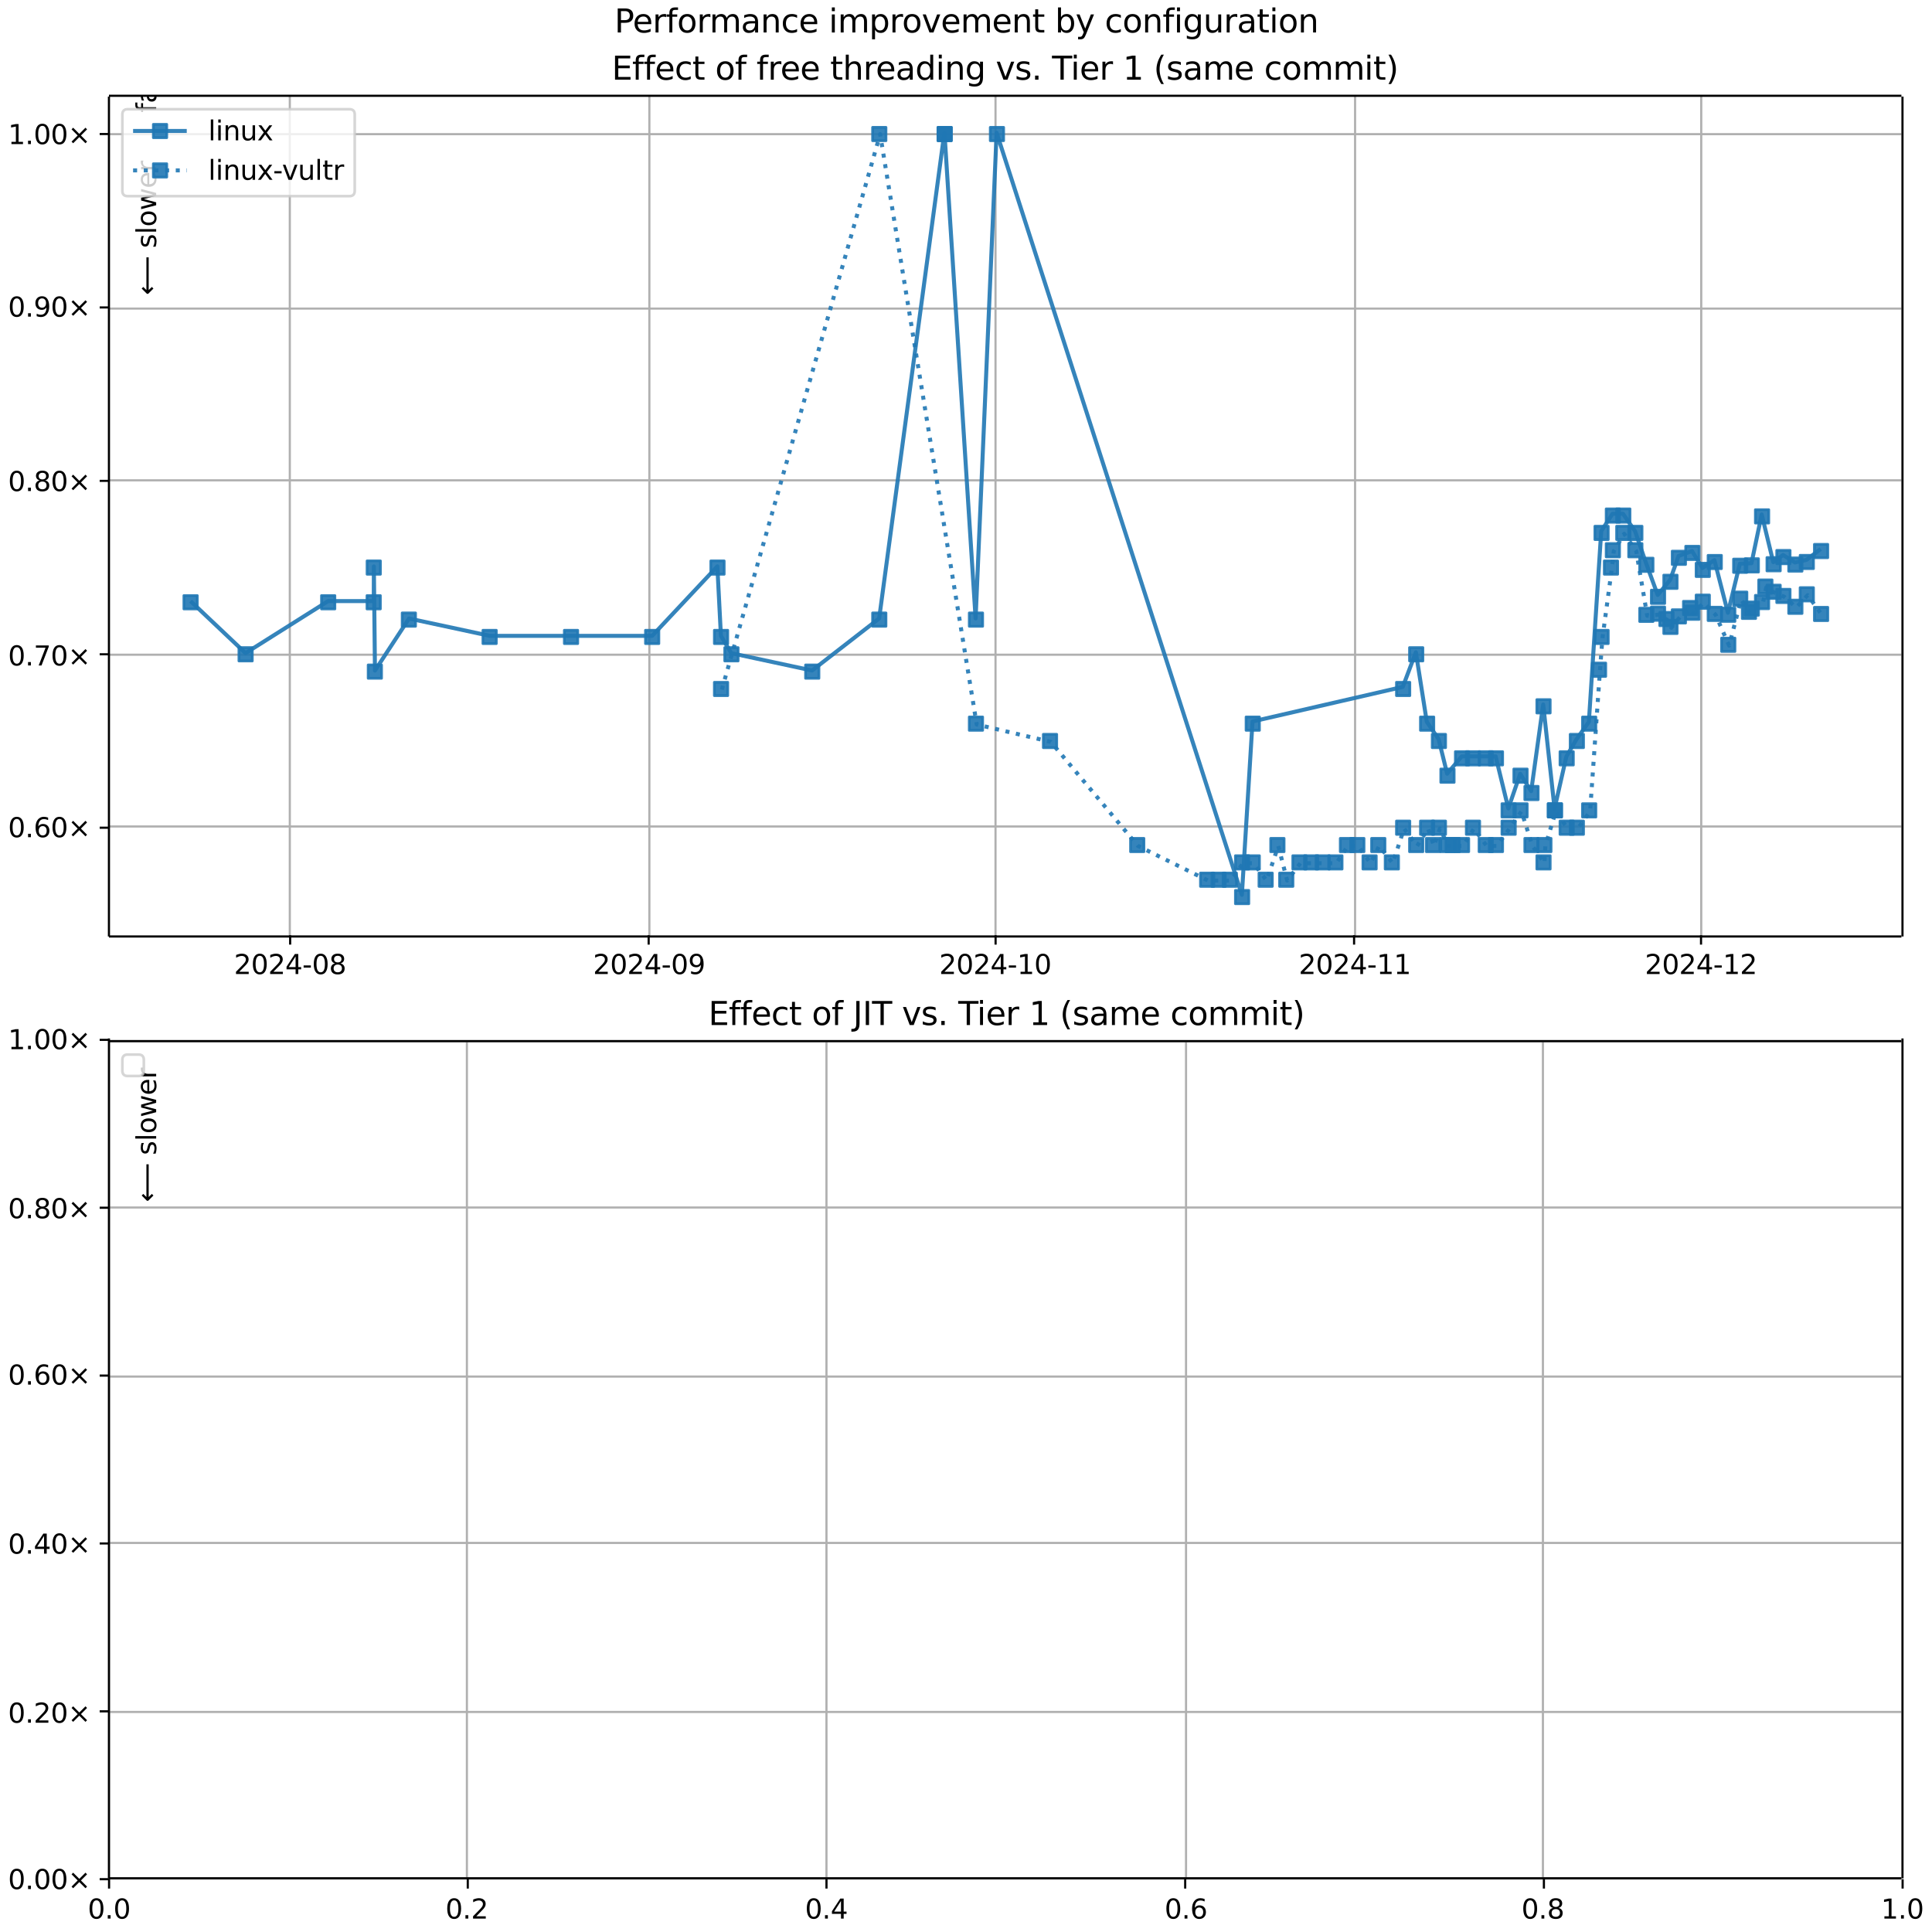 <?xml version="1.0" encoding="UTF-8"?>
<!DOCTYPE svg  PUBLIC '-//W3C//DTD SVG 1.1//EN'  'http://www.w3.org/Graphics/SVG/1.1/DTD/svg11.dtd'>
<svg width="720pt" height="720pt" version="1.1" viewBox="0 0 720 720" xmlns="http://www.w3.org/2000/svg" xmlns:xlink="http://www.w3.org/1999/xlink">
<defs>
<style type="text/css">*{stroke-linejoin: round; stroke-linecap: butt}</style>
</defs>
<path d="m0 720h720v-720h-720z" fill="#fff"/>
<path d="m40.6 349h668v-313h-668z" fill="#fff"/>
<path d="m108 349v-313" clip-path="url(#e)" fill="none" stroke="#b0b0b0" stroke-linecap="square" stroke-width=".8"/>
<defs>
<path id="i" d="m0 0v3.5" stroke="#000" stroke-width=".8"/>
</defs>
<use x="108.133" y="348.529" stroke="#000000" stroke-width=".8" xlink:href="#i"/>
<g transform="translate(87.2 363) scale(.1 -.1)">
<defs>
<path id="h" transform="scale(.016)" d="m1228 531h2203v-531h-2962v531q359 372 979 998 621 627 780 809 303 340 423 576 121 236 121 464 0 372-261 606-261 235-680 235-297 0-627-103-329-103-704-313v638q381 153 712 231 332 78 607 78 725 0 1156-363 431-362 431-968 0-288-108-546-107-257-392-607-78-91-497-524-418-433-1181-1211z"/>
<path id="b" transform="scale(.016)" d="m2034 4250q-487 0-733-480-245-479-245-1442 0-959 245-1439 246-480 733-480 491 0 736 480 246 480 246 1439 0 963-246 1442-245 480-736 480zm0 500q785 0 1199-621 414-620 414-1801 0-1178-414-1799-414-620-1199-620-784 0-1198 620-414 621-414 1799 0 1181 414 1801 414 621 1198 621z"/>
<path id="u" transform="scale(.016)" d="m2419 4116-1594-2491h1594v2491zm-166 550h794v-3041h666v-525h-666v-1100h-628v1100h-2106v609l1940 2957z"/>
<path id="w" transform="scale(.016)" d="m313 2009h1684v-512h-1684v512z"/>
<path id="aa" transform="scale(.016)" d="m2034 2216q-450 0-708-241-257-241-257-662 0-422 257-663 258-241 708-241t709 242q260 243 260 662 0 421-258 662-257 241-711 241zm-631 268q-406 100-633 378-226 279-226 679 0 559 398 884 399 325 1092 325 697 0 1094-325t397-884q0-400-227-679-226-278-629-378 456-106 710-416 255-309 255-755 0-679-414-1042-414-362-1186-362-771 0-1186 362-414 363-414 1042 0 446 256 755 257 310 713 416zm-231 997q0-362 226-565 227-203 636-203 407 0 636 203 230 203 230 565 0 363-230 566-229 203-636 203-409 0-636-203-226-203-226-566z"/>
</defs>
<use xlink:href="#h"/>
<use x="63.623" xlink:href="#b"/>
<use x="127.246" xlink:href="#h"/>
<use x="190.869" xlink:href="#u"/>
<use x="254.492" xlink:href="#w"/>
<use x="290.576" xlink:href="#b"/>
<use x="354.199" xlink:href="#aa"/>
</g>
<path d="m242 349v-313" clip-path="url(#e)" fill="none" stroke="#b0b0b0" stroke-linecap="square" stroke-width=".8"/>
<use x="241.735" y="348.529" stroke="#000000" stroke-width=".8" xlink:href="#i"/>
<g transform="translate(221 363) scale(.1 -.1)">
<defs>
<path id="ah" transform="scale(.016)" d="m703 97v575q238-113 481-172 244-59 479-59 625 0 954 420 330 420 377 1277-181-269-460-413-278-144-615-144-700 0-1108 423-408 424-408 1159 0 718 425 1152 425 435 1131 435 810 0 1236-621 427-620 427-1801 0-1103-524-1761-523-658-1407-658-238 0-482 47-243 47-506 141zm1256 1978q425 0 673 290 249 291 249 798 0 503-249 795-248 292-673 292t-673-292-248-795q0-507 248-798 248-290 673-290z"/>
</defs>
<use xlink:href="#h"/>
<use x="63.623" xlink:href="#b"/>
<use x="127.246" xlink:href="#h"/>
<use x="190.869" xlink:href="#u"/>
<use x="254.492" xlink:href="#w"/>
<use x="290.576" xlink:href="#b"/>
<use x="354.199" xlink:href="#ah"/>
</g>
<path d="m371 349v-313" clip-path="url(#e)" fill="none" stroke="#b0b0b0" stroke-linecap="square" stroke-width=".8"/>
<use x="371.028" y="348.529" stroke="#000000" stroke-width=".8" xlink:href="#i"/>
<g transform="translate(350 363) scale(.1 -.1)">
<defs>
<path id="q" transform="scale(.016)" d="m794 531h1031v3560l-1122-225v575l1116 225h631v-4135h1031v-531h-2687v531z"/>
</defs>
<use xlink:href="#h"/>
<use x="63.623" xlink:href="#b"/>
<use x="127.246" xlink:href="#h"/>
<use x="190.869" xlink:href="#u"/>
<use x="254.492" xlink:href="#w"/>
<use x="290.576" xlink:href="#q"/>
<use x="354.199" xlink:href="#b"/>
</g>
<path d="m505 349v-313" clip-path="url(#e)" fill="none" stroke="#b0b0b0" stroke-linecap="square" stroke-width=".8"/>
<use x="504.63" y="348.529" stroke="#000000" stroke-width=".8" xlink:href="#i"/>
<g transform="translate(484 363) scale(.1 -.1)">
<use xlink:href="#h"/>
<use x="63.623" xlink:href="#b"/>
<use x="127.246" xlink:href="#h"/>
<use x="190.869" xlink:href="#u"/>
<use x="254.492" xlink:href="#w"/>
<use x="290.576" xlink:href="#q"/>
<use x="354.199" xlink:href="#q"/>
</g>
<path d="m634 349v-313" clip-path="url(#e)" fill="none" stroke="#b0b0b0" stroke-linecap="square" stroke-width=".8"/>
<use x="633.923" y="348.529" stroke="#000000" stroke-width=".8" xlink:href="#i"/>
<g transform="translate(613 363) scale(.1 -.1)">
<use xlink:href="#h"/>
<use x="63.623" xlink:href="#b"/>
<use x="127.246" xlink:href="#h"/>
<use x="190.869" xlink:href="#u"/>
<use x="254.492" xlink:href="#w"/>
<use x="290.576" xlink:href="#q"/>
<use x="354.199" xlink:href="#h"/>
</g>
<path d="m40.6 308h668" clip-path="url(#e)" fill="none" stroke="#b0b0b0" stroke-linecap="square" stroke-width=".8"/>
<defs>
<path id="j" d="m0 0h-3.5" stroke="#000" stroke-width=".8"/>
</defs>
<use x="40.646" y="308.46" stroke="#000000" stroke-width=".8" xlink:href="#j"/>
<g transform="translate(3 312) scale(.1 -.1)">
<defs>
<path id="c" transform="scale(.016)" d="m684 794h660v-794h-660v794z"/>
<path id="ac" transform="scale(.016)" d="m2113 2584q-425 0-674-291-248-290-248-796 0-503 248-796 249-292 674-292t673 292q248 293 248 796 0 506-248 796-248 291-673 291zm1253 1979v-575q-238 112-480 171-242 60-480 60-625 0-955-422-329-422-376-1275 184 272 462 417 279 145 613 145 703 0 1111-427 408-426 408-1160 0-719-425-1154-425-434-1131-434-810 0-1238 620-428 621-428 1799 0 1106 525 1764t1409 658q238 0 480-47t505-140z"/>
<path id="k" transform="scale(.016)" d="m4488 3438-1429-1435 1429-1428-372-378-1435 1434-1434-1434-369 378 1425 1428-1425 1435 369 378 1434-1435 1435 1435 372-378z"/>
</defs>
<use xlink:href="#b"/>
<use x="63.623" xlink:href="#c"/>
<use x="95.41" xlink:href="#ac"/>
<use x="159.033" xlink:href="#b"/>
<use x="222.656" xlink:href="#k"/>
</g>
<path d="m40.6 244h668" clip-path="url(#e)" fill="none" stroke="#b0b0b0" stroke-linecap="square" stroke-width=".8"/>
<use x="40.646" y="243.833" stroke="#000000" stroke-width=".8" xlink:href="#j"/>
<g transform="translate(3 248) scale(.1 -.1)">
<defs>
<path id="au" transform="scale(.016)" d="m525 4666h3e3v-269l-1694-4397h-659l1594 4134h-2241v532z"/>
</defs>
<use xlink:href="#b"/>
<use x="63.623" xlink:href="#c"/>
<use x="95.41" xlink:href="#au"/>
<use x="159.033" xlink:href="#b"/>
<use x="222.656" xlink:href="#k"/>
</g>
<path d="m40.6 179h668" clip-path="url(#e)" fill="none" stroke="#b0b0b0" stroke-linecap="square" stroke-width=".8"/>
<use x="40.646" y="179.205" stroke="#000000" stroke-width=".8" xlink:href="#j"/>
<g transform="translate(3 183) scale(.1 -.1)">
<use xlink:href="#b"/>
<use x="63.623" xlink:href="#c"/>
<use x="95.41" xlink:href="#aa"/>
<use x="159.033" xlink:href="#b"/>
<use x="222.656" xlink:href="#k"/>
</g>
<path d="m40.6 115h668" clip-path="url(#e)" fill="none" stroke="#b0b0b0" stroke-linecap="square" stroke-width=".8"/>
<use x="40.646" y="114.578" stroke="#000000" stroke-width=".8" xlink:href="#j"/>
<g transform="translate(3 118) scale(.1 -.1)">
<use xlink:href="#b"/>
<use x="63.623" xlink:href="#c"/>
<use x="95.41" xlink:href="#ah"/>
<use x="159.033" xlink:href="#b"/>
<use x="222.656" xlink:href="#k"/>
</g>
<path d="m40.6 50h668" clip-path="url(#e)" fill="none" stroke="#b0b0b0" stroke-linecap="square" stroke-width=".8"/>
<use x="40.646" y="49.951" stroke="#000000" stroke-width=".8" xlink:href="#j"/>
<g transform="translate(3 53.7) scale(.1 -.1)">
<use xlink:href="#q"/>
<use x="63.623" xlink:href="#c"/>
<use x="95.41" xlink:href="#b"/>
<use x="159.033" xlink:href="#b"/>
<use x="222.656" xlink:href="#k"/>
</g>
<path d="m71 224 20.5 19.4 30.8-19.4h17l0.028-12.9 0.41 38.8 12.7-19.4 30.1 6.46h30.3 30.2l24.3-25.9 1.33 25.9 3.87 6.46 30.1 6.46 25-19.4 24.3-181h0.045l11.6 181 7.83-181 91.4 284 3.97-64.6 56-12.9 4.87-12.9 4.07 25.9 4.4 6.46 3.19 12.9 5.43-6.46h4.08 4.75 3.81l4.73 19.4 4.42-12.9 4.09 6.46 4.48-32.3 4.24 38.8 4.39-19.4 3.8-6.46 4.59-6.46 4.61-71.1 4.21-6.46h3.89l4.49 6.46 4.1 11.9 4.35 11.9 4.63-5.59 3.14-8.94 5.03-1.83 3.88 6.33 4.46-2.93 5.03 19.6 4.46-18.3 4.32-0.154 3.81-18.2 4.31 17.8 3.65-2.68 4.45 2.79 4.26-0.958 5.32-4.08" clip-path="url(#e)" fill="none" stroke="#1f77b4" stroke-linecap="square" stroke-opacity=".9" stroke-width="1.5"/>
<defs>
<path id="a" d="m-2.5 2.5h5v-5h-5z" stroke="#1f77b4" stroke-opacity=".9"/>
</defs>
<g clip-path="url(#e)" fill="#1f77b4" fill-opacity=".9" stroke="#1f77b4" stroke-opacity=".9">
<use x="71.027" y="224.444" xlink:href="#a"/>
<use x="91.533" y="243.833" xlink:href="#a"/>
<use x="122.307" y="224.444" xlink:href="#a"/>
<use x="139.262" y="224.444" xlink:href="#a"/>
<use x="139.289" y="211.519" xlink:href="#a"/>
<use x="139.7" y="250.295" xlink:href="#a"/>
<use x="152.372" y="230.907" xlink:href="#a"/>
<use x="182.471" y="237.37" xlink:href="#a"/>
<use x="212.808" y="237.37" xlink:href="#a"/>
<use x="243.044" y="237.37" xlink:href="#a"/>
<use x="267.391" y="211.519" xlink:href="#a"/>
<use x="268.717" y="237.37" xlink:href="#a"/>
<use x="272.583" y="243.833" xlink:href="#a"/>
<use x="302.7" y="250.295" xlink:href="#a"/>
<use x="327.684" y="230.907" xlink:href="#a"/>
<use x="352.027" y="49.951" xlink:href="#a"/>
<use x="352.072" y="49.951" xlink:href="#a"/>
<use x="363.713" y="230.907" xlink:href="#a"/>
<use x="371.539" y="49.951" xlink:href="#a"/>
<use x="462.902" y="334.311" xlink:href="#a"/>
<use x="466.867" y="269.684" xlink:href="#a"/>
<use x="522.911" y="256.758" xlink:href="#a"/>
<use x="527.777" y="243.833" xlink:href="#a"/>
<use x="531.847" y="269.684" xlink:href="#a"/>
<use x="536.245" y="276.146" xlink:href="#a"/>
<use x="539.431" y="289.072" xlink:href="#a"/>
<use x="544.859" y="282.609" xlink:href="#a"/>
<use x="548.94" y="282.609" xlink:href="#a"/>
<use x="553.689" y="282.609" xlink:href="#a"/>
<use x="557.496" y="282.609" xlink:href="#a"/>
<use x="562.229" y="301.997" xlink:href="#a"/>
<use x="566.651" y="289.072" xlink:href="#a"/>
<use x="570.74" y="295.535" xlink:href="#a"/>
<use x="575.225" y="263.221" xlink:href="#a"/>
<use x="579.463" y="301.997" xlink:href="#a"/>
<use x="583.856" y="282.609" xlink:href="#a"/>
<use x="587.651" y="276.146" xlink:href="#a"/>
<use x="592.246" y="269.684" xlink:href="#a"/>
<use x="596.86" y="198.594" xlink:href="#a"/>
<use x="601.07" y="192.131" xlink:href="#a"/>
<use x="604.955" y="192.131" xlink:href="#a"/>
<use x="609.45" y="198.594" xlink:href="#a"/>
<use x="613.553" y="210.49" xlink:href="#a"/>
<use x="617.899" y="222.411" xlink:href="#a"/>
<use x="622.529" y="216.821" xlink:href="#a"/>
<use x="625.672" y="207.88" xlink:href="#a"/>
<use x="630.702" y="206.049" xlink:href="#a"/>
<use x="634.58" y="212.382" xlink:href="#a"/>
<use x="639.039" y="209.45" xlink:href="#a"/>
<use x="644.07" y="229.097" xlink:href="#a"/>
<use x="648.528" y="210.846" xlink:href="#a"/>
<use x="652.853" y="210.692" xlink:href="#a"/>
<use x="656.668" y="192.444" xlink:href="#a"/>
<use x="660.978" y="210.273" xlink:href="#a"/>
<use x="664.626" y="207.598" xlink:href="#a"/>
<use x="669.079" y="210.39" xlink:href="#a"/>
<use x="673.343" y="209.432" xlink:href="#a"/>
<use x="678.666" y="205.352" xlink:href="#a"/>
</g>
<g stroke="#1f77b4" stroke-opacity=".9">
<path d="m269 257 59-207 36 220 27.6 6.46 32.5 38.8 26.1 12.9h4.26 4.19l4.58-6.46h3.97l4.81 6.46 4.38-12.9 3.3 12.9 4.92-6.46h4.36 4.3 4.73l4.31-6.46h3.87l4.57 6.46 3.23-6.46 5.06 6.46 4.21-12.9 4.87 6.46 4.07-6.46 2.2 6.46 2.2-6.46 3.19 6.46h1.94 3.49l4.08-6.46 4.75 6.46h3.81l4.73-6.46 4.42-6.46 4.09 12.9 4.48 6.46 0.325-6.46 3.91-12.9 4.39 6.46h3.8l4.59-6.46 3.67-52.4 0.939-12.2 3.5-25.9 0.706-6.46 3.89-6.46 4.49 6.46 4.1 24.1 4.35-0.427 3.14 1.99 1.49 2.93 3.14-3.92 4.18-3.13 0.847 1.77 3.88-4.12 4.46 4.55 5.03 11.5 4.46-17.2 3.26 4.91 1.06-1.21 3.81-2.45 1.24-5.76 3.07 1.93 3.65 1.55 4.45 4.04 4.26-4.64 5.32 7.33" clip-path="url(#e)" fill="none" stroke-dasharray="1.5,2.475" stroke-width="1.5"/>
<g clip-path="url(#e)" fill="#1f77b4" fill-opacity=".9">
<use x="268.717" y="256.758" xlink:href="#a"/>
<use x="327.684" y="49.951" xlink:href="#a"/>
<use x="363.713" y="269.684" xlink:href="#a"/>
<use x="391.31" y="276.146" xlink:href="#a"/>
<use x="423.815" y="314.923" xlink:href="#a"/>
<use x="449.876" y="327.848" xlink:href="#a"/>
<use x="454.131" y="327.848" xlink:href="#a"/>
<use x="458.324" y="327.848" xlink:href="#a"/>
<use x="462.902" y="321.386" xlink:href="#a"/>
<use x="466.867" y="321.386" xlink:href="#a"/>
<use x="471.672" y="327.848" xlink:href="#a"/>
<use x="476.052" y="314.923" xlink:href="#a"/>
<use x="479.356" y="327.848" xlink:href="#a"/>
<use x="484.28" y="321.386" xlink:href="#a"/>
<use x="488.636" y="321.386" xlink:href="#a"/>
<use x="492.938" y="321.386" xlink:href="#a"/>
<use x="497.666" y="321.386" xlink:href="#a"/>
<use x="501.974" y="314.923" xlink:href="#a"/>
<use x="505.841" y="314.923" xlink:href="#a"/>
<use x="510.409" y="321.386" xlink:href="#a"/>
<use x="513.642" y="314.923" xlink:href="#a"/>
<use x="518.705" y="321.386" xlink:href="#a"/>
<use x="522.911" y="308.46" xlink:href="#a"/>
<use x="527.777" y="314.923" xlink:href="#a"/>
<use x="531.847" y="308.46" xlink:href="#a"/>
<use x="534.046" y="314.923" xlink:href="#a"/>
<use x="536.245" y="308.46" xlink:href="#a"/>
<use x="539.431" y="314.923" xlink:href="#a"/>
<use x="541.37" y="314.923" xlink:href="#a"/>
<use x="544.859" y="314.923" xlink:href="#a"/>
<use x="548.94" y="308.46" xlink:href="#a"/>
<use x="553.689" y="314.923" xlink:href="#a"/>
<use x="557.496" y="314.923" xlink:href="#a"/>
<use x="562.229" y="308.46" xlink:href="#a"/>
<use x="566.651" y="301.997" xlink:href="#a"/>
<use x="570.74" y="314.923" xlink:href="#a"/>
<use x="575.225" y="321.386" xlink:href="#a"/>
<use x="575.55" y="314.923" xlink:href="#a"/>
<use x="579.463" y="301.997" xlink:href="#a"/>
<use x="583.856" y="308.46" xlink:href="#a"/>
<use x="587.651" y="308.46" xlink:href="#a"/>
<use x="592.246" y="301.997" xlink:href="#a"/>
<use x="595.92" y="249.589" xlink:href="#a"/>
<use x="596.86" y="237.37" xlink:href="#a"/>
<use x="600.364" y="211.519" xlink:href="#a"/>
<use x="601.07" y="205.056" xlink:href="#a"/>
<use x="604.955" y="198.594" xlink:href="#a"/>
<use x="609.45" y="205.056" xlink:href="#a"/>
<use x="613.553" y="229.129" xlink:href="#a"/>
<use x="617.899" y="228.702" xlink:href="#a"/>
<use x="621.038" y="230.693" xlink:href="#a"/>
<use x="622.529" y="233.626" xlink:href="#a"/>
<use x="625.672" y="229.71" xlink:href="#a"/>
<use x="629.855" y="226.575" xlink:href="#a"/>
<use x="630.702" y="228.346" xlink:href="#a"/>
<use x="634.58" y="224.23" xlink:href="#a"/>
<use x="639.039" y="228.777" xlink:href="#a"/>
<use x="644.07" y="240.291" xlink:href="#a"/>
<use x="648.528" y="223.113" xlink:href="#a"/>
<use x="651.793" y="228.022" xlink:href="#a"/>
<use x="652.853" y="226.809" xlink:href="#a"/>
<use x="656.668" y="224.359" xlink:href="#a"/>
<use x="657.905" y="218.6" xlink:href="#a"/>
<use x="660.978" y="220.535" xlink:href="#a"/>
<use x="664.626" y="222.083" xlink:href="#a"/>
<use x="669.079" y="226.127" xlink:href="#a"/>
<use x="673.343" y="221.485" xlink:href="#a"/>
<use x="678.666" y="228.811" xlink:href="#a"/>
</g>
</g>
<path d="m40.6 349v-313" fill="none" stroke="#000" stroke-linecap="square" stroke-width=".8"/>
<path d="m709 349v-313" fill="none" stroke="#000" stroke-linecap="square" stroke-width=".8"/>
<path d="m40.6 349h668" fill="none" stroke="#000" stroke-linecap="square" stroke-width=".8"/>
<path d="m40.6 35.7h668" fill="none" stroke="#000" stroke-linecap="square" stroke-width=".8"/>
<g clip-path="url(#e)">
<g transform="translate(58.2 42) rotate(-90) scale(.1 -.1)">
<defs>
<path id="l" transform="scale(.016)" d="m2375 4863v-479h-550q-309 0-430-125-120-125-120-450v-309h947v-447h-947v-3053h-578v3053h-550v447h550v244q0 584 272 851 272 268 862 268h544z"/>
<path id="t" transform="scale(.016)" d="m2194 1759q-697 0-966-159t-269-544q0-306 202-486 202-179 548-179 479 0 768 339t289 901v128h-572zm1147 238v-2e3h-575v531q-197-318-491-470t-719-152q-537 0-855 302-317 302-317 808 0 590 395 890 396 300 1180 300h807v57q0 397-261 614t-733 217q-300 0-585-72-284-72-546-216v532q315 122 612 182 297 61 578 61 760 0 1135-394 375-393 375-1193z"/>
<path id="r" transform="scale(.016)" d="m2834 3397v-544q-243 125-506 187-262 63-544 63-428 0-642-131t-214-394q0-200 153-314t616-217l197-44q612-131 870-370t258-667q0-488-386-773-386-284-1061-284-281 0-586 55t-642 164v594q319-166 628-249 309-82 613-82 406 0 624 139 219 139 219 392 0 234-158 359-157 125-692 241l-200 47q-534 112-772 345-237 233-237 639 0 494 350 762 350 269 994 269 318 0 599-47 282-46 519-140z"/>
<path id="m" transform="scale(.016)" d="m1172 4494v-994h1184v-447h-1184v-1900q0-428 117-550t477-122h590v-481h-590q-666 0-919 248-253 249-253 905v1900h-422v447h422v994h578z"/>
<path id="d" transform="scale(.016)" d="m3597 1894v-281h-2644q38-594 358-905t892-311q331 0 642 81t618 244v-544q-310-131-635-200t-659-69q-838 0-1327 487-489 488-489 1320 0 859 464 1363 464 505 1252 505 706 0 1117-455 411-454 411-1235zm-575 169q-6 471-264 752-258 282-683 282-481 0-770-272t-333-766l2050 4z"/>
<path id="g" transform="scale(.016)" d="m2631 2963q-97 56-211 82-114 27-251 27-488 0-749-317t-261-911v-1844h-578v3500h578v-544q182 319 472 473 291 155 707 155 59 0 131-8 72-7 159-23l3-590z"/>
<path id="ak" transform="scale(.016)" d="m8863 2147v-281l-1229-1228-375 375 729 728h-7622v531h7622l-729 728 375 375 1229-1228z"/>
</defs>
<use xlink:href="#l"/>
<use x="35.205" xlink:href="#t"/>
<use x="96.484" xlink:href="#r"/>
<use x="148.584" xlink:href="#m"/>
<use x="187.793" xlink:href="#d"/>
<use x="249.316" xlink:href="#g"/>
<use x="290.43" xlink:href="#DejaVuSans-20"/>
<use x="322.217" xlink:href="#ak"/>
</g>
</g>
<g clip-path="url(#e)">
<g transform="translate(58.2 110) rotate(-90) scale(.1 -.1)">
<defs>
<path id="al" transform="scale(.016)" d="m313 1866v281l1228 1228 375-375-728-728h7621v-531h-7621l728-728-375-375-1228 1228z"/>
<path id="x" transform="scale(.016)" d="m603 4863h575v-4863h-575v4863z"/>
<path id="n" transform="scale(.016)" d="m1959 3097q-462 0-731-361t-269-989 267-989q268-361 733-361 460 0 728 362 269 363 269 988 0 622-269 986-268 364-728 364zm0 487q750 0 1178-488 429-487 429-1349 0-859-429-1349-428-489-1178-489-753 0-1180 489-426 490-426 1349 0 862 426 1349 427 488 1180 488z"/>
<path id="ae" transform="scale(.016)" d="m269 3500h575l719-2731 715 2731h678l719-2731 716 2731h575l-916-3500h-678l-753 2869-756-2869h-679l-915 3500z"/>
</defs>
<use xlink:href="#al"/>
<use x="143.359" xlink:href="#DejaVuSans-20"/>
<use x="175.146" xlink:href="#r"/>
<use x="227.246" xlink:href="#x"/>
<use x="255.029" xlink:href="#n"/>
<use x="316.211" xlink:href="#ae"/>
<use x="397.998" xlink:href="#d"/>
<use x="459.521" xlink:href="#g"/>
</g>
</g>
<g transform="translate(228 29.7) scale(.12 -.12)">
<defs>
<path id="ag" transform="scale(.016)" d="m628 4666h2950v-532h-2319v-1381h2222v-531h-2222v-1691h2375v-531h-3006v4666z"/>
<path id="v" transform="scale(.016)" d="m3122 3366v-538q-244 135-489 202t-495 67q-560 0-870-355-309-354-309-995t309-996q310-354 870-354 250 0 495 67t489 202v-532q-241-112-499-168-257-57-548-57-791 0-1257 497-465 497-465 1341 0 856 470 1346 471 491 1290 491 265 0 518-55 253-54 491-163z"/>
<path id="ao" transform="scale(.016)" d="m3513 2113v-2113h-575v2094q0 497-194 743-194 247-581 247-466 0-735-297-269-296-269-809v-1978h-578v4863h578v-1907q207 316 486 472 280 156 646 156 603 0 912-373 310-373 310-1098z"/>
<path id="ap" transform="scale(.016)" d="m2906 2969v1894h575v-4863h-575v525q-181-312-458-464-276-152-664-152-634 0-1033 506-398 507-398 1332t398 1331q399 506 1033 506 388 0 664-152 277-151 458-463zm-1959-1222q0-634 261-995t717-361 718 361q263 361 263 995t-263 995q-262 361-718 361t-717-361-261-995z"/>
<path id="o" transform="scale(.016)" d="m603 3500h575v-3500h-575v3500zm0 1363h575v-729h-575v729z"/>
<path id="s" transform="scale(.016)" d="m3513 2113v-2113h-575v2094q0 497-194 743-194 247-581 247-466 0-735-297-269-296-269-809v-1978h-578v3500h578v-544q207 316 486 472 280 156 646 156 603 0 912-373 310-373 310-1098z"/>
<path id="af" transform="scale(.016)" d="m2906 1791q0 625-258 968-257 344-723 344-462 0-720-344-258-343-258-968 0-622 258-966t720-344q466 0 723 344 258 344 258 966zm575-1357q0-893-397-1329-396-436-1215-436-303 0-572 45t-522 139v559q253-137 500-202 247-66 503-66 566 0 847 295t281 892v285q-178-310-456-463t-666-153q-643 0-1037 490-394 491-394 1301 0 812 394 1302 394 491 1037 491 388 0 666-153t456-462v531h575v-3066z"/>
<path id="y" transform="scale(.016)" d="m191 3500h609l1094-2937 1094 2937h609l-1313-3500h-781l-1312 3500z"/>
<path id="ab" transform="scale(.016)" d="m-19 4666h3947v-532h-1656v-4134h-634v4134h-1657v532z"/>
<path id="aj" transform="scale(.016)" d="m1984 4856q-418-718-622-1422-203-703-203-1425 0-721 205-1429t620-1424h-500q-468 735-701 1444t-233 1409q0 697 231 1403 232 707 703 1444h500z"/>
<path id="p" transform="scale(.016)" d="m3328 2828q216 388 516 572t706 184q547 0 844-383 297-382 297-1088v-2113h-578v2094q0 503-179 746-178 244-543 244-447 0-707-297-259-296-259-809v-1978h-578v2094q0 506-178 748t-550 242q-441 0-701-298-259-298-259-808v-1978h-578v3500h578v-544q197 322 472 475t653 153q382 0 649-194 267-193 395-562z"/>
<path id="ai" transform="scale(.016)" d="m513 4856h500q468-737 701-1444 233-706 233-1403 0-700-233-1409t-701-1444h-500q415 716 620 1424t205 1429q0 722-205 1425-205 704-620 1422z"/>
</defs>
<use xlink:href="#ag"/>
<use x="63.184" xlink:href="#l"/>
<use x="98.389" xlink:href="#l"/>
<use x="133.594" xlink:href="#d"/>
<use x="195.117" xlink:href="#v"/>
<use x="250.098" xlink:href="#m"/>
<use x="289.307" xlink:href="#DejaVuSans-20"/>
<use x="321.094" xlink:href="#n"/>
<use x="382.275" xlink:href="#l"/>
<use x="417.48" xlink:href="#DejaVuSans-20"/>
<use x="449.268" xlink:href="#l"/>
<use x="484.473" xlink:href="#g"/>
<use x="523.336" xlink:href="#d"/>
<use x="584.859" xlink:href="#d"/>
<use x="646.383" xlink:href="#DejaVuSans-20"/>
<use x="678.17" xlink:href="#m"/>
<use x="717.379" xlink:href="#ao"/>
<use x="780.758" xlink:href="#g"/>
<use x="819.621" xlink:href="#d"/>
<use x="881.145" xlink:href="#t"/>
<use x="942.424" xlink:href="#ap"/>
<use x="1005.9" xlink:href="#o"/>
<use x="1033.684" xlink:href="#s"/>
<use x="1097.062" xlink:href="#af"/>
<use x="1160.539" xlink:href="#DejaVuSans-20"/>
<use x="1192.326" xlink:href="#y"/>
<use x="1251.506" xlink:href="#r"/>
<use x="1303.605" xlink:href="#c"/>
<use x="1335.393" xlink:href="#DejaVuSans-20"/>
<use x="1367.18" xlink:href="#ab"/>
<use x="1425.139" xlink:href="#o"/>
<use x="1452.922" xlink:href="#d"/>
<use x="1514.445" xlink:href="#g"/>
<use x="1555.559" xlink:href="#DejaVuSans-20"/>
<use x="1587.346" xlink:href="#q"/>
<use x="1650.969" xlink:href="#DejaVuSans-20"/>
<use x="1682.756" xlink:href="#aj"/>
<use x="1721.77" xlink:href="#r"/>
<use x="1773.869" xlink:href="#t"/>
<use x="1835.148" xlink:href="#p"/>
<use x="1932.561" xlink:href="#d"/>
<use x="1994.084" xlink:href="#DejaVuSans-20"/>
<use x="2025.871" xlink:href="#v"/>
<use x="2080.852" xlink:href="#n"/>
<use x="2142.033" xlink:href="#p"/>
<use x="2239.445" xlink:href="#p"/>
<use x="2336.857" xlink:href="#o"/>
<use x="2364.641" xlink:href="#m"/>
<use x="2403.85" xlink:href="#ai"/>
</g>
<path d="m47.6 73.1h82.6q2 0 2-2v-28.4q0-2-2-2h-82.6q-2 0-2 2v28.4q0 2 2 2z" fill="#fff" opacity=".8" stroke="#ccc"/>
<path d="m49.6 48.8h10 10" fill="none" stroke="#1f77b4" stroke-linecap="square" stroke-opacity=".9" stroke-width="1.5"/>
<use x="59.646" y="48.831" fill="#1f77b4" fill-opacity=".9" stroke="#1f77b4" stroke-opacity=".9" xlink:href="#a"/>
<g transform="translate(77.6 52.3) scale(.1 -.1)">
<defs>
<path id="z" transform="scale(.016)" d="m544 1381v2119h575v-2097q0-497 193-746 194-248 582-248 465 0 735 297 271 297 271 810v1984h575v-3500h-575v538q-209-319-486-474-276-155-642-155-603 0-916 375-312 375-312 1097zm1447 2203z"/>
<path id="ad" transform="scale(.016)" d="m3513 3500-1266-1703 1331-1797h-678l-1019 1375-1018-1375h-679l1360 1831-1244 1669h678l928-1247 928 1247h679z"/>
</defs>
<use xlink:href="#x"/>
<use x="27.783" xlink:href="#o"/>
<use x="55.566" xlink:href="#s"/>
<use x="118.945" xlink:href="#z"/>
<use x="182.324" xlink:href="#ad"/>
</g>
<path d="m49.6 63.5h10 10" fill="none" stroke="#1f77b4" stroke-dasharray="1.5,2.475" stroke-opacity=".9" stroke-width="1.5"/>
<use x="59.646" y="63.509" fill="#1f77b4" fill-opacity=".9" stroke="#1f77b4" stroke-opacity=".9" xlink:href="#a"/>
<g transform="translate(77.6 67) scale(.1 -.1)">
<use xlink:href="#x"/>
<use x="27.783" xlink:href="#o"/>
<use x="55.566" xlink:href="#s"/>
<use x="118.945" xlink:href="#z"/>
<use x="182.324" xlink:href="#ad"/>
<use x="241.504" xlink:href="#w"/>
<use x="274.963" xlink:href="#y"/>
<use x="334.143" xlink:href="#z"/>
<use x="397.521" xlink:href="#x"/>
<use x="425.305" xlink:href="#m"/>
<use x="464.514" xlink:href="#g"/>
</g>
<path d="m40.6 700h668v-313h-668z" fill="#fff"/>
<path d="m40.6 700v-313" clip-path="url(#f)" fill="none" stroke="#b0b0b0" stroke-linecap="square" stroke-width=".8"/>
<use x="40.646" y="700.322" stroke="#000000" stroke-width=".8" xlink:href="#i"/>
<g transform="translate(32.7 715) scale(.1 -.1)">
<use xlink:href="#b"/>
<use x="63.623" xlink:href="#c"/>
<use x="95.41" xlink:href="#b"/>
</g>
<path d="m174 700v-313" clip-path="url(#f)" fill="none" stroke="#b0b0b0" stroke-linecap="square" stroke-width=".8"/>
<use x="174.326" y="700.322" stroke="#000000" stroke-width=".8" xlink:href="#i"/>
<g transform="translate(166 715) scale(.1 -.1)">
<use xlink:href="#b"/>
<use x="63.623" xlink:href="#c"/>
<use x="95.41" xlink:href="#h"/>
</g>
<path d="m308 700v-313" clip-path="url(#f)" fill="none" stroke="#b0b0b0" stroke-linecap="square" stroke-width=".8"/>
<use x="308.007" y="700.322" stroke="#000000" stroke-width=".8" xlink:href="#i"/>
<g transform="translate(300 715) scale(.1 -.1)">
<use xlink:href="#b"/>
<use x="63.623" xlink:href="#c"/>
<use x="95.41" xlink:href="#u"/>
</g>
<path d="m442 700v-313" clip-path="url(#f)" fill="none" stroke="#b0b0b0" stroke-linecap="square" stroke-width=".8"/>
<use x="441.687" y="700.322" stroke="#000000" stroke-width=".8" xlink:href="#i"/>
<g transform="translate(434 715) scale(.1 -.1)">
<use xlink:href="#b"/>
<use x="63.623" xlink:href="#c"/>
<use x="95.41" xlink:href="#ac"/>
</g>
<path d="m575 700v-313" clip-path="url(#f)" fill="none" stroke="#b0b0b0" stroke-linecap="square" stroke-width=".8"/>
<use x="575.368" y="700.322" stroke="#000000" stroke-width=".8" xlink:href="#i"/>
<g transform="translate(567 715) scale(.1 -.1)">
<use xlink:href="#b"/>
<use x="63.623" xlink:href="#c"/>
<use x="95.41" xlink:href="#aa"/>
</g>
<path d="m709 700v-313" clip-path="url(#f)" fill="none" stroke="#b0b0b0" stroke-linecap="square" stroke-width=".8"/>
<use x="709.048" y="700.322" stroke="#000000" stroke-width=".8" xlink:href="#i"/>
<g transform="translate(701 715) scale(.1 -.1)">
<use xlink:href="#q"/>
<use x="63.623" xlink:href="#c"/>
<use x="95.41" xlink:href="#b"/>
</g>
<path d="m40.6 700h668" clip-path="url(#f)" fill="none" stroke="#b0b0b0" stroke-linecap="square" stroke-width=".8"/>
<use x="40.646" y="700.322" stroke="#000000" stroke-width=".8" xlink:href="#j"/>
<g transform="translate(3 704) scale(.1 -.1)">
<use xlink:href="#b"/>
<use x="63.623" xlink:href="#c"/>
<use x="95.41" xlink:href="#b"/>
<use x="159.033" xlink:href="#b"/>
<use x="222.656" xlink:href="#k"/>
</g>
<path d="m40.6 638h668" clip-path="url(#f)" fill="none" stroke="#b0b0b0" stroke-linecap="square" stroke-width=".8"/>
<use x="40.646" y="637.762" stroke="#000000" stroke-width=".8" xlink:href="#j"/>
<g transform="translate(3 642) scale(.1 -.1)">
<use xlink:href="#b"/>
<use x="63.623" xlink:href="#c"/>
<use x="95.41" xlink:href="#h"/>
<use x="159.033" xlink:href="#b"/>
<use x="222.656" xlink:href="#k"/>
</g>
<path d="m40.6 575h668" clip-path="url(#f)" fill="none" stroke="#b0b0b0" stroke-linecap="square" stroke-width=".8"/>
<use x="40.646" y="575.203" stroke="#000000" stroke-width=".8" xlink:href="#j"/>
<g transform="translate(3 579) scale(.1 -.1)">
<use xlink:href="#b"/>
<use x="63.623" xlink:href="#c"/>
<use x="95.41" xlink:href="#u"/>
<use x="159.033" xlink:href="#b"/>
<use x="222.656" xlink:href="#k"/>
</g>
<path d="m40.6 513h668" clip-path="url(#f)" fill="none" stroke="#b0b0b0" stroke-linecap="square" stroke-width=".8"/>
<use x="40.646" y="512.644" stroke="#000000" stroke-width=".8" xlink:href="#j"/>
<g transform="translate(3 516) scale(.1 -.1)">
<use xlink:href="#b"/>
<use x="63.623" xlink:href="#c"/>
<use x="95.41" xlink:href="#ac"/>
<use x="159.033" xlink:href="#b"/>
<use x="222.656" xlink:href="#k"/>
</g>
<path d="m40.6 450h668" clip-path="url(#f)" fill="none" stroke="#b0b0b0" stroke-linecap="square" stroke-width=".8"/>
<use x="40.646" y="450.085" stroke="#000000" stroke-width=".8" xlink:href="#j"/>
<g transform="translate(3 454) scale(.1 -.1)">
<use xlink:href="#b"/>
<use x="63.623" xlink:href="#c"/>
<use x="95.41" xlink:href="#aa"/>
<use x="159.033" xlink:href="#b"/>
<use x="222.656" xlink:href="#k"/>
</g>
<path d="m40.6 388h668" clip-path="url(#f)" fill="none" stroke="#b0b0b0" stroke-linecap="square" stroke-width=".8"/>
<use x="40.646" y="387.525" stroke="#000000" stroke-width=".8" xlink:href="#j"/>
<g transform="translate(3 391) scale(.1 -.1)">
<use xlink:href="#q"/>
<use x="63.623" xlink:href="#c"/>
<use x="95.41" xlink:href="#b"/>
<use x="159.033" xlink:href="#b"/>
<use x="222.656" xlink:href="#k"/>
</g>
<path d="m40.6 700v-313" fill="none" stroke="#000" stroke-linecap="square" stroke-width=".8"/>
<path d="m709 700v-313" fill="none" stroke="#000" stroke-linecap="square" stroke-width=".8"/>
<path d="m40.6 700h668" fill="none" stroke="#000" stroke-linecap="square" stroke-width=".8"/>
<path d="m40.6 388h668" fill="none" stroke="#000" stroke-linecap="square" stroke-width=".8"/>
<g clip-path="url(#f)">
<g transform="translate(58.2 380) rotate(-90) scale(.1 -.1)">
<use xlink:href="#l"/>
<use x="35.205" xlink:href="#t"/>
<use x="96.484" xlink:href="#r"/>
<use x="148.584" xlink:href="#m"/>
<use x="187.793" xlink:href="#d"/>
<use x="249.316" xlink:href="#g"/>
<use x="290.43" xlink:href="#DejaVuSans-20"/>
<use x="322.217" xlink:href="#ak"/>
</g>
</g>
<g clip-path="url(#f)">
<g transform="translate(58.2 448) rotate(-90) scale(.1 -.1)">
<use xlink:href="#al"/>
<use x="143.359" xlink:href="#DejaVuSans-20"/>
<use x="175.146" xlink:href="#r"/>
<use x="227.246" xlink:href="#x"/>
<use x="255.029" xlink:href="#n"/>
<use x="316.211" xlink:href="#ae"/>
<use x="397.998" xlink:href="#d"/>
<use x="459.521" xlink:href="#g"/>
</g>
</g>
<g transform="translate(264 382) scale(.12 -.12)">
<defs>
<path id="as" transform="scale(.016)" d="m628 4666h631v-4341q0-844-320-1225t-1030-381h-240v531h197q418 0 590 235 172 234 172 840v4341z"/>
<path id="at" transform="scale(.016)" d="m628 4666h631v-4666h-631v4666z"/>
</defs>
<use xlink:href="#ag"/>
<use x="63.184" xlink:href="#l"/>
<use x="98.389" xlink:href="#l"/>
<use x="133.594" xlink:href="#d"/>
<use x="195.117" xlink:href="#v"/>
<use x="250.098" xlink:href="#m"/>
<use x="289.307" xlink:href="#DejaVuSans-20"/>
<use x="321.094" xlink:href="#n"/>
<use x="382.275" xlink:href="#l"/>
<use x="417.48" xlink:href="#DejaVuSans-20"/>
<use x="449.268" xlink:href="#as"/>
<use x="478.76" xlink:href="#at"/>
<use x="508.252" xlink:href="#ab"/>
<use x="569.336" xlink:href="#DejaVuSans-20"/>
<use x="601.123" xlink:href="#y"/>
<use x="660.303" xlink:href="#r"/>
<use x="712.402" xlink:href="#c"/>
<use x="744.189" xlink:href="#DejaVuSans-20"/>
<use x="775.977" xlink:href="#ab"/>
<use x="833.936" xlink:href="#o"/>
<use x="861.719" xlink:href="#d"/>
<use x="923.242" xlink:href="#g"/>
<use x="964.355" xlink:href="#DejaVuSans-20"/>
<use x="996.143" xlink:href="#q"/>
<use x="1059.766" xlink:href="#DejaVuSans-20"/>
<use x="1091.553" xlink:href="#aj"/>
<use x="1130.566" xlink:href="#r"/>
<use x="1182.666" xlink:href="#t"/>
<use x="1243.945" xlink:href="#p"/>
<use x="1341.357" xlink:href="#d"/>
<use x="1402.881" xlink:href="#DejaVuSans-20"/>
<use x="1434.668" xlink:href="#v"/>
<use x="1489.648" xlink:href="#n"/>
<use x="1550.83" xlink:href="#p"/>
<use x="1648.242" xlink:href="#p"/>
<use x="1745.654" xlink:href="#o"/>
<use x="1773.438" xlink:href="#m"/>
<use x="1812.646" xlink:href="#ai"/>
</g>
<path d="m47.6 401h4q2 0 2-2v-4q0-2-2-2h-4q-2 0-2 2v4q0 2 2 2z" fill="#fff" opacity=".8" stroke="#ccc"/>
<g transform="translate(229 12.1) scale(.12 -.12)">
<defs>
<path id="ar" transform="scale(.016)" d="m1259 4147v-1753h794q441 0 681 228 241 228 241 650 0 419-241 647-240 228-681 228h-794zm-631 519h1425q785 0 1186-355 402-355 402-1039 0-691-402-1044-401-353-1186-353h-794v-1875h-631v4666z"/>
<path id="an" transform="scale(.016)" d="m1159 525v-1856h-578v4831h578v-531q182 312 458 463 277 152 661 152 638 0 1036-506 399-506 399-1331t-399-1332q-398-506-1036-506-384 0-661 152-276 152-458 464zm1957 1222q0 634-261 995t-717 361q-457 0-718-361t-261-995 261-995 718-361q456 0 717 361t261 995z"/>
<path id="aq" transform="scale(.016)" d="m3116 1747q0 634-261 995t-717 361q-457 0-718-361t-261-995 261-995 718-361q456 0 717 361t261 995zm-1957 1222q182 312 458 463 277 152 661 152 638 0 1036-506 399-506 399-1331t-399-1332q-398-506-1036-506-384 0-661 152-276 152-458 464v-525h-578v4863h578v-1894z"/>
<path id="am" transform="scale(.016)" d="m2059-325q-243-625-475-815-231-191-618-191h-460v481h338q237 0 368 113 132 112 291 531l103 262-1415 3444h609l1094-2737 1094 2737h609l-1538-3825z"/>
</defs>
<use xlink:href="#ar"/>
<use x="56.678" xlink:href="#d"/>
<use x="118.201" xlink:href="#g"/>
<use x="159.314" xlink:href="#l"/>
<use x="194.52" xlink:href="#n"/>
<use x="255.701" xlink:href="#g"/>
<use x="295.064" xlink:href="#p"/>
<use x="392.477" xlink:href="#t"/>
<use x="453.756" xlink:href="#s"/>
<use x="517.135" xlink:href="#v"/>
<use x="572.115" xlink:href="#d"/>
<use x="633.639" xlink:href="#DejaVuSans-20"/>
<use x="665.426" xlink:href="#o"/>
<use x="693.209" xlink:href="#p"/>
<use x="790.621" xlink:href="#an"/>
<use x="854.098" xlink:href="#g"/>
<use x="892.961" xlink:href="#n"/>
<use x="954.143" xlink:href="#y"/>
<use x="1013.322" xlink:href="#d"/>
<use x="1074.846" xlink:href="#p"/>
<use x="1172.258" xlink:href="#d"/>
<use x="1233.781" xlink:href="#s"/>
<use x="1297.16" xlink:href="#m"/>
<use x="1336.369" xlink:href="#DejaVuSans-20"/>
<use x="1368.156" xlink:href="#aq"/>
<use x="1431.633" xlink:href="#am"/>
<use x="1490.812" xlink:href="#DejaVuSans-20"/>
<use x="1522.6" xlink:href="#v"/>
<use x="1577.58" xlink:href="#n"/>
<use x="1638.762" xlink:href="#s"/>
<use x="1702.141" xlink:href="#l"/>
<use x="1737.346" xlink:href="#o"/>
<use x="1765.129" xlink:href="#af"/>
<use x="1828.605" xlink:href="#z"/>
<use x="1891.984" xlink:href="#g"/>
<use x="1933.098" xlink:href="#t"/>
<use x="1994.377" xlink:href="#m"/>
<use x="2033.586" xlink:href="#o"/>
<use x="2061.369" xlink:href="#n"/>
<use x="2122.551" xlink:href="#s"/>
</g>
<defs>
<clipPath id="e">
<rect x="40.6" y="35.7" width="668" height="313"/>
</clipPath>
<clipPath id="f">
<rect x="40.6" y="388" width="668" height="313"/>
</clipPath>
</defs>
</svg>
